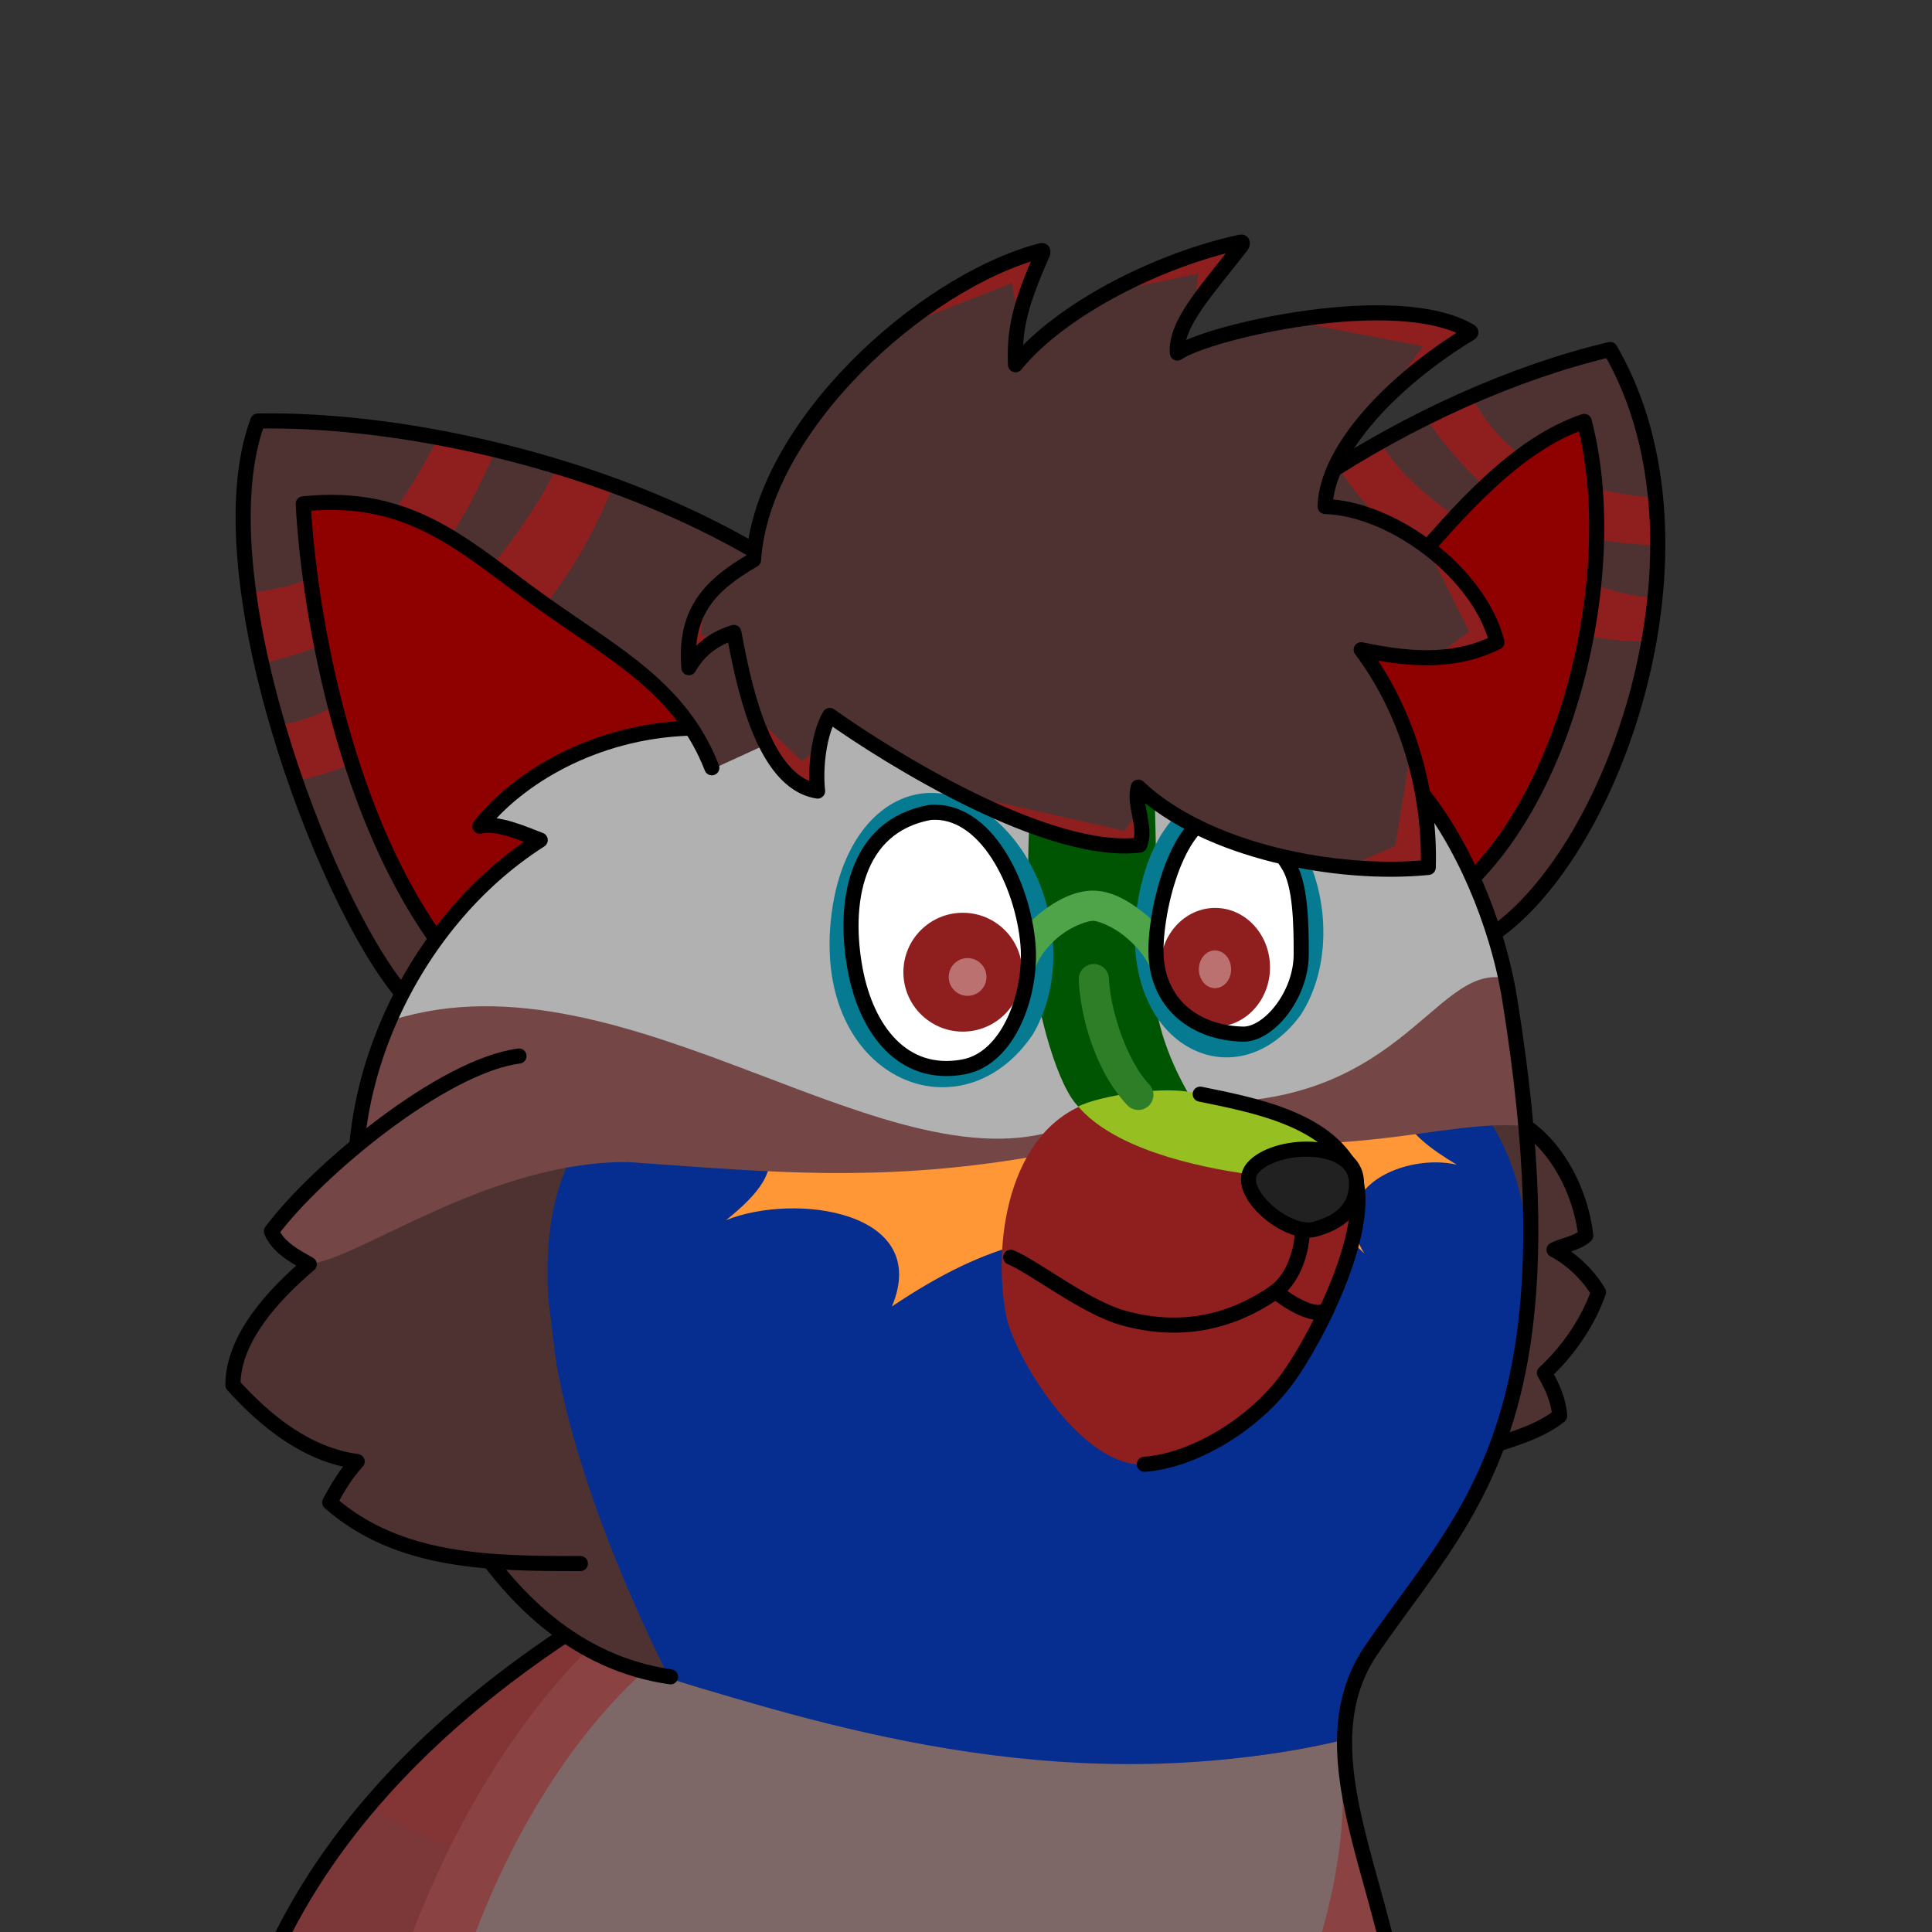 <?xml version="1.0" encoding="UTF-8" standalone="no"?>
<!-- Created with Inkscape (http://www.inkscape.org/) -->

<svg
   width="512"
   height="512"
   viewBox="0 0 135.467 135.467"
   version="1.1"
   id="svg5"
   inkscape:version="1.2.1 (9c6d41e410, 2022-07-14, custom)"
   sodipodi:docname="popping.svg"
   xml:space="preserve"
   xmlns:inkscape="http://www.inkscape.org/namespaces/inkscape"
   xmlns:sodipodi="http://sodipodi.sourceforge.net/DTD/sodipodi-0.dtd"
   xmlns="http://www.w3.org/2000/svg"
   xmlns:svg="http://www.w3.org/2000/svg"><rect x="0" y="0" width="135.467" height="135.467" fill="#333333" stroke="none"/><sodipodi:namedview
     id="namedview7"
     pagecolor="#ffffff"
     bordercolor="#666666"
     borderopacity="1.0"
     inkscape:pageshadow="2"
     inkscape:pageopacity="0.0"
     inkscape:pagecheckerboard="0"
     inkscape:document-units="px"
     showgrid="false"
     inkscape:zoom="2.3677114"
     inkscape:cx="239.8941"
     inkscape:cy="292.26535"
     inkscape:window-width="1920"
     inkscape:window-height="1048"
     inkscape:window-x="3840"
     inkscape:window-y="0"
     inkscape:window-maximized="1"
     inkscape:current-layer="g6441"
     inkscape:showpageshadow="0"
     inkscape:deskcolor="#d1d1d1" /><defs
     id="defs2" /><g
     inkscape:groupmode="layer"
     id="layer2"
     inkscape:label="Base Frame"
     style="display:inline"><g
       id="g1082"
       style="display:inline"
       transform="translate(0,12.877)"
       inkscape:label="left ear [ears.canine]"><path
         style="opacity:1;fill:#4e3232;fill-opacity:1;stroke:none;stroke-width:1.058;stroke-linecap:round;stroke-linejoin:round;stroke-dasharray:none;stroke-opacity:1"
         d="m 75.792,37.298 c 7.393,-12.51 23.862,-22.55 37.108,-25.668 8.042,13.843 0.138,35.895 -8.699,41.309"
         id="path1034"
         sodipodi:nodetypes="ccc"
         inkscape:label="path1034 [ears.canine.base] {mandatory}" /><path
         style="display:inline;fill:#8f1f1f;fill-opacity:1;stroke:none;stroke-width:1.058;stroke-linecap:round;stroke-linejoin:round;stroke-opacity:1"
         d="m 96.806,18.091 c 2.513,4.908 13.522,10.618 19.24,10.948 l -0.429,3.06 C 106.434,32.323 97.115,25.241 93.822,19.862 Z"
         id="path8681-3-7"
         sodipodi:nodetypes="ccccc"
         inkscape:label="path8681-3 [ears.canine.stripe.2] {hidden}" /><path
         style="display:inline;fill:#8f1f1f;fill-opacity:1;stroke:none;stroke-width:1.058;stroke-linecap:round;stroke-linejoin:round;stroke-opacity:1"
         d="m 103.189,14.916 c 2.442,4.789 7.082,6.619 12.899,7.114 l 0.164,3.323 c -8.767,-0.18 -12.697,-3.851 -16.304,-8.925 z"
         id="path8681-6"
         sodipodi:nodetypes="ccccc"
         inkscape:label="path8681 [ears.canine.stripe.1] {hidden}" /><path
         style="opacity:1;fill:#8f0000;fill-opacity:1;stroke:none;stroke-width:1.058;stroke-linecap:round;stroke-linejoin:round;stroke-opacity:1"
         d="m 87.611,36.922 c 7.292,-1.766 14.017,-17.063 23.469,-20.253 2.741,10.331 -1.062,27.268 -9.794,33.768"
         id="path2636"
         sodipodi:nodetypes="ccc"
         inkscape:label="path2636 [ears.canine.inner] {mandatory}" /><path
         style="opacity:1;fill:none;fill-opacity:1;stroke:#000000;stroke-width:1.058;stroke-linecap:round;stroke-linejoin:round;stroke-opacity:1"
         d="m 87.611,36.922 c 7.292,-1.766 14.017,-17.063 23.469,-20.253 2.741,10.331 -1.062,27.268 -9.794,33.768"
         id="path432"
         sodipodi:nodetypes="ccc" /><path
         style="opacity:1;fill:none;stroke:#000000;stroke-width:1.058;stroke-linecap:round;stroke-linejoin:round;stroke-dasharray:none;stroke-opacity:1"
         d="m 75.792,37.298 c 7.393,-12.51 23.862,-22.55 37.108,-25.668 8.042,13.843 0.138,35.895 -8.699,41.309"
         id="path998"
         sodipodi:nodetypes="ccc" /></g><g
       id="g1844"
       transform="rotate(-5.351,243.928,83.843)"
       style="display:inline"><path
         style="opacity:1;fill:#4e3232;fill-opacity:1;stroke:#000000;stroke-width:1.058;stroke-linecap:round;stroke-linejoin:round;stroke-dasharray:none;stroke-opacity:1"
         d="m 106.374,65.224 c 3.326,1.398 5.078,5.598 5.13,9.019 -0.683,0.503 -1.543,0.498 -2.305,0.784 1.145,0.738 2.247,2.001 2.826,3.257 -0.943,2.038 -2.514,3.916 -4.302,5.278 0.462,0.989 0.807,1.988 0.785,3.096 -2.502,1.623 -5.686,1.347 -8.246,2.927"
         id="path1766"
         inkscape:label="path1766 [head.base]" /></g><g
       id="g1096"
       inkscape:label="[body]"><path
         id="path2005"
         style="fill:#7c3838;fill-opacity:1;stroke:none;stroke-width:1.058;stroke-linecap:round;stroke-linejoin:round"
         d="m 94.246,121.79 c -13.426,3.263 -27.398,0.695 -40.548,-2.528 -2.687,-0.558 -5.345,-1.795 -7.812,-1.943 -4.237,-1.165 -5.873,-4.038 -8.369,-0.999 -10.417,7.291 -19.297,18.041 -21.271,30.921 -1.763,4.581 4.161,2.749 6.738,3.366 23.427,1.317 46.845,2.789 70.271,4.108 2.972,-2.422 4.079,-6.623 4.467,-10.332 0.725,-7.711 -3.341,-14.984 -3.476,-22.593 z"
         sodipodi:nodetypes="ccccccccc"
         inkscape:label="path2005 [body.base] {mandatory}" /><path
         id="path18667"
         style="fill:#833535;fill-opacity:1;stroke:none;stroke-width:1.058;stroke-linecap:round;stroke-linejoin:round"
         d="m 94.246,121.79 c -13.426,3.263 -27.398,0.695 -40.548,-2.528 -2.687,-0.558 -5.345,-1.795 -7.812,-1.943 -4.237,-1.165 -5.873,-4.038 -8.369,-0.999 -4.176,2.923 -8.106,6.403 -11.442,10.352 10.514,7.636 46.683,9.691 70.546,7.646 -1.007,-4.161 -2.3,-8.292 -2.375,-12.528 z"
         sodipodi:nodetypes="ccccccc"
         inkscape:label="path2005 [body.shoulder] {hidden}" /><path
         style="display:inline;fill:#8a4242;fill-opacity:1;stroke:none;stroke-width:1.058;stroke-linecap:round;stroke-linejoin:round;stroke-dasharray:none;stroke-opacity:1"
         d="m 94.016,121.619 c 0.501,5.8 1.823,7.92 3.226,14.359 -2.417,8.408 -6.508,16.04 -7.608,21.479 -32.166,-0.529 -64.298,-3.817 -64.268,-3.798 -0.788,-9.24 5.878,-30.176 18.658,-40.516 21.996,-0.982 50.86,9.102 49.992,8.476 z"
         id="path20366"
         sodipodi:nodetypes="cccccc"
         inkscape:label="path20175 [body.belly-outline] {hidden}" /><path
         style="display:inline;fill:#7e6767;fill-opacity:1;stroke:none;stroke-width:1.058;stroke-linecap:round;stroke-linejoin:round;stroke-dasharray:none;stroke-opacity:1"
         d="m 93.749,121.34 c 2.358,12.555 -6.2,25.424 -7.766,33.166 -27.889,-0.458 -55.748,-3.31 -55.722,-3.293 -0.683,-8.011 5.097,-26.163 16.177,-35.128 19.072,-0.852 48.064,5.799 47.311,5.256 z"
         id="path20175"
         sodipodi:nodetypes="ccccc"
         inkscape:label="path20175 [body.belly] {hidden}" /></g><g
       id="g2432"
       inkscape:label="[head]"><path
         id="path538"
         style="display:inline;fill:#4e3232;fill-opacity:1;stroke:none;stroke-width:1.058;stroke-linecap:round;stroke-linejoin:round"
         d="m 75.517,44.144 c -10.06,-0.332 -19.026,4.841 -28.559,7.094 -4.552,0.794 -9.327,2.37 -12.399,6.008 1.193,1.319 5.107,1.169 1.785,2.915 -9.307,7.106 -13.701,20.211 -9.75,31.368 2.508,9.158 6.348,19.257 15.098,24.122 5.391,2.416 10.6,3.586 16.285,5.111 11.575,2.591 24.519,4.115 36.221,1.237 -0.057,-5.59 4.539,-9.508 7.088,-14.061 4.763,-6.625 6.144,-14.943 5.784,-22.937 -0.278,-8.334 -0.81,-16.982 -4.343,-24.665 C 98.408,52.426 90.328,46.963 81.76,44.594 79.72,44.11 77.599,44.184 75.517,44.144 Z"
         sodipodi:nodetypes="ccccccccccccc"
         inkscape:label="path538 [head.base] {mandatory}" /><path
         style="display:inline;fill:#3b5aa5;fill-opacity:1;stroke:none;stroke-width:1.058;stroke-linecap:round;stroke-linejoin:round;stroke-miterlimit:4;stroke-dasharray:none;stroke-opacity:1"
         d="M 47.018,117.575 C 46.042,107.213 45.161,53.792 65.403,53.987 c 13.231,0.128 8.21,21.441 12.568,24.969 1.494,1.21 3.602,0.329 3.423,-1.247 -0.735,-6.46 -8.769,-23.042 5.368,-23.068 12.238,-0.023 22.342,48.954 10.991,58.49 -3.162,2.657 -3.679,6.601 -3.556,8.868 -20.201,4.168 -35.247,-0.779 -47.18,-4.424 z"
         id="path12887"
         sodipodi:nodetypes="cssssscc"
         inkscape:label="pattern1 {hidden} [head.eyes-and-cheeks]" /><path
         style="display:inline;fill:#052e90;fill-opacity:1;stroke:none;stroke-width:1.058;stroke-linecap:round;stroke-linejoin:round;stroke-miterlimit:4;stroke-dasharray:none;stroke-opacity:1"
         d="M 46.95,117.696 C 43.788,111.375 33.151,88.876 41.546,78.859 c 7.316,-8.729 22.766,-0.786 34.145,-1.279 2.241,-0.097 4.479,-0.275 6.722,-0.331 7.017,-0.175 16.625,-5.453 21.058,-0.011 7.596,9.326 2.148,25.752 -5.718,35.893 -2.531,3.264 -3.679,6.601 -3.556,8.868 -18.785,4.366 -35.315,-0.658 -47.248,-4.303 z"
         id="path2291-5"
         sodipodi:nodetypes="caaasscc"
         inkscape:label="pattern1 {hidden} [head.cheeks]" /><path
         style="display:inline;fill:#ff9736;fill-opacity:1;stroke:none;stroke-width:0.265px;stroke-linecap:round;stroke-linejoin:round;stroke-miterlimit:4;stroke-dasharray:none;stroke-opacity:1"
         d="m 62.54,91.605 c 2.802,-6.686 -6.784,-8.006 -11.631,-6.051 4.891,-3.904 3.673,-5.865 -2.105,-9.217 6.452,2.369 8.762,3.045 9.32,-2.771 1.072,3.528 5.392,2.32 7.741,0.38 0.837,4.587 8.007,4.891 12.171,4.029 -2.772,3.612 -0.793,6.585 2.455,8.757 -6.36,-0.619 -11.045,0.234 -17.951,4.874 z"
         id="path8847-6"
         sodipodi:nodetypes="cccccccc"
         inkscape:label="left splash {hidden} [head.splash]" /><path
         style="display:inline;fill:#ff9736;fill-opacity:1;stroke:none;stroke-width:0.265px;stroke-linecap:round;stroke-linejoin:round;stroke-miterlimit:4;stroke-dasharray:none;stroke-opacity:1"
         d="m 95.667,87.894 c -2.895,-4.671 2.971,-7.067 6.483,-6.225 -3.845,-2.304 -5.466,-4.334 -2.163,-7.61 -3.902,2.623 -6.889,3.286 -8.164,-1.021 -0.16,2.796 -2.536,3.58 -4.393,2.425 0.16,3.564 -2.885,4.025 -5.775,3.917 2.397,2.359 1.109,5.857 -0.703,7.915 5.059,-2.61 10.551,-3.57 14.714,0.599 z"
         id="path8847"
         sodipodi:nodetypes="cccccccc"
         inkscape:label="right splash {hidden} [head.splash]" /><path
         id="path14591"
         style="display:inline;fill:#744646;fill-opacity:1;stroke:none;stroke-width:1.058;stroke-linecap:round;stroke-linejoin:round"
         d="m 75.517,44.144 c -10.06,-0.332 -19.026,4.841 -28.559,7.094 -4.552,0.794 -9.896,2.63 -12.968,6.269 1.193,1.319 5.676,0.909 2.354,2.654 -6.643,5.072 -10.784,13.201 -11.172,21.496 20.907,-2.252 31.434,3.934 54.899,-2.232 14.455,2.249 20.936,-0.958 26.716,-0.481 -0.425,-6.385 -1.377,-12.774 -4.06,-18.607 C 98.408,52.426 90.328,46.963 81.76,44.594 79.72,44.11 77.599,44.184 75.517,44.144 Z"
         sodipodi:nodetypes="cccccccccc"
         inkscape:label="path538 [head.half.upper] {hidden}" /><path
         id="path20485"
         style="display:inline;fill:#b1b1b1;fill-opacity:1;stroke:none;stroke-width:1.058;stroke-linecap:round;stroke-linejoin:round"
         d="m 75.517,44.144 c -10.06,-0.332 -19.026,4.841 -28.559,7.094 -4.552,0.794 -9.908,2.678 -12.98,6.316 1.193,1.319 5.688,0.861 2.366,2.607 -3.854,2.942 -6.866,6.914 -8.791,11.349 16.523,-5.173 35.158,12.615 47.587,7.345 3.389,0.039 5.46,-1.767 8.004,-1.618 14.948,0.874 17.345,-9.586 22.318,-8.665 -0.589,-2.382 -1.701,-5.987 -2.735,-8.235 C 98.408,52.426 90.328,46.963 81.76,44.594 79.72,44.11 77.599,44.184 75.517,44.144 Z"
         sodipodi:nodetypes="ccccccscccc"
         inkscape:label="path3311 [head.half.upper.alt] {hidden}" /></g><g
       id="g1041"
       style="display:inline"
       transform="translate(0,12.877)"
       inkscape:label="right ear [ears.canine]"><path
         style="display:inline;opacity:1;fill:#4e3232;fill-opacity:1;stroke:none;stroke-width:1.058;stroke-linecap:round;stroke-linejoin:round;stroke-dasharray:none;stroke-opacity:1"
         d="M 63.727,34.737 C 53.749,22.27 31.907,16.394 18.074,16.644 c -3.977,10.694 4.516,33.407 10.064,40.061 2.039,-4.437 5.748,-7.82 9.384,-10.742 -1.257,-0.305 -2.238,-1.032 -3.546,-1.064 2.432,-2.727 3.928,-5.171 14.222,-6.942 0.527,0.978 1.483,2.046 1.73,3.101"
         id="path933"
         sodipodi:nodetypes="ccccccc"
         inkscape:label="path933 [ears.canine.base] {mandatory}" /><path
         style="display:inline;opacity:1;fill:#8f1f1f;fill-opacity:1;stroke:none;stroke-width:1.058;stroke-linecap:round;stroke-linejoin:round;stroke-opacity:1"
         d="m 17.434,41.553 c 6.582,-0.573 10.033,-4.473 13.28,-10.871 l 3.998,0.951 C 30.463,41.538 25.793,44.774 18.349,46.543 Z"
         id="path8681"
         transform="translate(0,-12.877)"
         sodipodi:nodetypes="ccccc"
         inkscape:label="path8681 [ears.canine.stripe.1] {hidden}" /><path
         style="display:inline;fill:#8f1f1f;fill-opacity:1;stroke:none;stroke-width:1.058;stroke-linecap:round;stroke-linejoin:round;stroke-opacity:1"
         d="m 19.466,37.959 c 6.751,-0.599 16.587,-11.754 19.6,-18.116 l 3.915,1.308 C 39.001,31.717 28.378,40.59 20.731,41.86 Z"
         id="path8681-3"
         sodipodi:nodetypes="ccccc"
         inkscape:label="path8681-3 [ears.canine.stripe.2] {hidden}" /><path
         style="display:inline;opacity:1;fill:#8f0000;fill-opacity:1;stroke:none;stroke-width:1.058;stroke-linecap:round;stroke-linejoin:round;stroke-dasharray:none;stroke-opacity:1"
         d="m 36.94,28.737 c -4.819,-3.418 -8.231,-7.612 -15.68,-6.286 1.261,9.054 2.41,20.962 9.292,30.461 1.855,-1.987 3.74,-3.97 5.649,-5.924 0.242,-0.247 1.239,-0.823 1.337,-1.09 0.172,-0.465 -2.803,-0.786 -3.12,-0.794 -0.073,-0.002 -0.922,-0.1 -0.863,-0.144 2.786,-4.204 9.874,-6.181 14.609,-6.888 C 45.219,33.784 40.745,31.965 36.94,28.737 Z"
         id="path415"
         sodipodi:nodetypes="cccsscccc"
         inkscape:label="path415 [ears.canine.inner] {mandatory}" /><path
         style="opacity:1;fill:none;stroke:#000000;stroke-width:1.058;stroke-linecap:round;stroke-linejoin:round;stroke-dasharray:none;stroke-opacity:1"
         d="m 30.552,52.912 c -6.707,-9.438 -8.93,-23.615 -9.292,-30.461 7.765,-0.809 11.518,3.219 16.952,7.066 5.037,3.566 9.557,5.935 11.701,11.442"
         id="path1776"
         sodipodi:nodetypes="ccsc" /><path
         style="opacity:1;fill:none;stroke:#000000;stroke-width:1.058;stroke-linecap:round;stroke-linejoin:round;stroke-dasharray:none;stroke-opacity:1"
         d="M 28.138,56.705 C 22.59,50.051 14.097,27.338 18.074,16.644 31.907,16.394 53.749,22.27 63.727,34.737"
         id="path1000"
         sodipodi:nodetypes="ccc" /></g><path
       style="opacity:1;fill:none;stroke:#000000;stroke-width:1.058;stroke-linecap:round;stroke-linejoin:round;stroke-dasharray:none;stroke-opacity:1"
       d="m 39.455,114.761 c -19.144,12.801 -23.096,26.891 -23.734,35.514 l 77.929,4.61 c 4.447,-4.416 5.013,-12.656 3.654,-18.401 -1.808,-7.64 -5.154,-14.959 -1.127,-20.829 4.253,-6.201 9.035,-10.948 10.619,-21.504 0.876,-5.841 0.774,-13.462 -0.94,-24.092 C 104.989,64.677 102.491,58.929 99.499,55.362 96.082,51.289 85.703,44.391 77.918,44.048 73.946,43.874 66.496,44.873 62.778,46.488"
       id="path1772"
       sodipodi:nodetypes="cccssssssc" /><path
       style="display:inline;opacity:1;fill:none;stroke:#000000;stroke-width:1.058;stroke-linecap:round;stroke-linejoin:round;stroke-dasharray:none;stroke-opacity:1"
       d="m 48.259,51.059 c -6.606,0.236 -11.98,3.499 -14.616,6.872 1.206,-0.323 3.154,0.563 4.237,0.972 -9.238,5.888 -14.518,17.93 -12.548,27.896 2.554,12.915 8.651,28.907 21.685,30.777"
       id="path1780"
       sodipodi:nodetypes="cccsc" /><g
       id="g1068"
       style="display:inline"
       transform="translate(0,12.877)"><path
         style="display:inline;opacity:1;fill:#4e3232;fill-opacity:1;stroke:none;stroke-width:1.058;stroke-linecap:round;stroke-linejoin:round;stroke-dasharray:none;stroke-opacity:1"
         d="m 36.391,61.17 c -5.359,0.699 -14.141,7.98 -17.363,12.292 0.478,1.124 1.633,1.739 2.655,2.312 -2.371,2.021 -5.352,5.118 -5.352,8.466 2.314,2.564 5.199,4.891 8.716,5.362 -0.797,0.847 -1.378,1.85 -1.929,2.866 4.863,4.289 11.452,4.287 17.577,4.287"
         id="path1768"
         inkscape:label="path1768 [head.base]" /><path
         style="display:inline;fill:#744646;fill-opacity:1;stroke:none;stroke-width:1.058;stroke-linecap:round;stroke-linejoin:round;stroke-dasharray:none;stroke-opacity:1"
         d="m 43.931,81.477 c -9.456,0.005 -18.116,6.37 -21.947,7.118 -0.803,0.153 -1.654,-0.924 -2.806,-2.55 3.389,-3.638 12.633,-12.06 17.305,-11.95 2.921,0.182 8.371,6.236 7.448,7.382 z"
         id="path14656"
         inkscape:label="path14656 [head.half.upper] {hidden}"
         transform="translate(0,-12.877)"
         sodipodi:nodetypes="ccccc" /><path
         style="opacity:1;fill:none;stroke:#000000;stroke-width:1.058;stroke-linecap:round;stroke-linejoin:round;stroke-dasharray:none;stroke-opacity:1"
         d="m 36.391,61.17 c -5.359,0.699 -14.141,7.98 -17.363,12.292 0.478,1.124 1.633,1.739 2.655,2.312 -2.371,2.021 -5.352,5.118 -5.352,8.466 2.314,2.564 5.199,4.891 8.716,5.362 -0.797,0.847 -1.378,1.85 -1.929,2.866 4.863,4.289 11.452,4.287 17.577,4.287"
         id="path1070" /></g><g
       id="g909"
       inkscape:label="collar {hidden} [accessories.collar]"
       style="display:none;stroke:#000000;stroke-width:1.257;stroke-linecap:round;stroke-linejoin:round;stroke-miterlimit:4;stroke-dasharray:none;stroke-opacity:1"
       transform="matrix(0.842,0,0,0.842,-115.588,-8.053)"><path
         style="fill:#45c631;fill-opacity:0.997;stroke:#000000;stroke-width:1.257;stroke-linecap:round;stroke-linejoin:round;stroke-miterlimit:4;stroke-dasharray:none;stroke-opacity:1"
         d="m 177.14,151.109 c 15.759,14.054 53.04,14.227 73.518,11.875 1.379,-2.913 0.903,-5.832 -1.153,-8.717 -23.357,2.377 -40.659,1.856 -66.171,-9.092 -2.923,0.052 -6.184,2.756 -6.195,5.933 z"
         id="path1436"
         sodipodi:nodetypes="ccccc"
         inkscape:label="background [accessories.collar.base] {mandatory}" /><g
         id="g3302"
         transform="matrix(1.35,0.246,-0.245,1.355,-139.658,-158.398)"
         inkscape:label="buckle"
         style="stroke-width:0.914;stroke-linecap:round;stroke-linejoin:round;stroke-miterlimit:4;stroke-dasharray:none"><path
           style="color:#000000;display:inline;fill:#f6d03a;stroke:#000000;stroke-width:0.914;stroke-linecap:round;stroke-linejoin:round;stroke-miterlimit:4;stroke-dasharray:none;stroke-opacity:1"
           d="m 294.727,176.439 c -0.68,0.043 -1.344,0.136 -1.893,0.264 -0.274,0.064 -0.518,0.136 -0.735,0.23 -0.217,0.094 -0.435,0.168 -0.619,0.489 -0.116,0.203 -0.142,0.349 -0.183,0.545 -0.041,0.196 -0.074,0.422 -0.104,0.675 -0.06,0.505 -0.103,1.116 -0.121,1.74 -0.018,0.624 -0.011,1.259 0.03,1.812 0.041,0.553 0.078,0.992 0.285,1.406 0.151,0.276 0.414,0.429 0.645,0.547 0.23,0.099 0.48,0.162 0.754,0.213 0.548,0.102 1.191,0.143 1.844,0.139 0.653,-0.004 1.309,-0.053 1.867,-0.151 0.558,-0.098 1.005,-0.138 1.41,-0.585 0.353,-0.389 0.44,-0.822 0.554,-1.371 0.114,-0.549 0.188,-1.191 0.223,-1.842 0.034,-0.65 0.027,-1.305 -0.033,-1.881 -0.06,-0.576 -0.128,-1.058 -0.424,-1.487 -0.381,-0.551 -0.935,-0.621 -1.533,-0.703 -0.598,-0.082 -1.287,-0.085 -1.967,-0.042 z m 0.098,1.909 c 0.469,0.067 0.952,-0.024 1.312,0.025 0.36,0.049 0.462,0.1 0.511,0.131 0.014,0.027 0.121,0.318 0.16,0.69 0.038,0.372 0.045,0.833 0.021,1.289 -0.024,0.456 -0.079,0.907 -0.152,1.261 -0.073,0.353 -0.164,0.583 -0.193,0.599 -0.066,0.036 -0.181,0.083 -0.534,0.145 -0.353,0.062 -0.814,0.1 -1.266,0.103 -0.452,0.002 -0.902,-0.029 -1.229,-0.09 -0.163,-0.03 -0.301,-0.067 -0.376,-0.099 -0.079,-0.059 -0.117,-0.529 -0.13,-0.684 -0.028,-0.375 -0.033,-0.834 -0.019,-1.285 0.013,-0.451 0.044,-0.897 0.085,-1.245 0.005,-0.192 0.062,-0.379 0.119,-0.537 0.085,-0.036 0.227,-0.083 0.401,-0.124 0.347,-0.082 0.822,-0.244 1.291,-0.177 z"
           id="path6152"
           sodipodi:nodetypes="csssssscccscsssscssccsccssssscsccsccsss"
           inkscape:label="path6152 [accessories.collar.buckle] {hidden}" /><path
           style="color:#000000;display:inline;fill:#f6d03a;fill-opacity:1;stroke:#000000;stroke-width:0.914;stroke-linecap:round;stroke-linejoin:round;stroke-miterlimit:4;stroke-dasharray:none;stroke-opacity:1"
           d="m 299.271,179.345 c -1.118,0.431 -2.541,0.239 -3.973,0.416 -0.345,0.043 -0.599,0.501 -0.568,0.846 0.032,0.345 0.337,0.881 0.682,0.839 1.25,-0.155 2.752,0.087 4.205,-0.472 0.334,-0.129 0.527,-0.593 0.431,-0.926 -0.095,-0.334 -0.443,-0.831 -0.777,-0.702 z"
           id="path42393"
           sodipodi:nodetypes="ccccssc"
           inkscape:label="path42393 [accessories.collar.buckle] {hidden}" /></g></g></g><g
     inkscape:groupmode="layer"
     id="layer3"
     inkscape:label="Frame 1"
     style="display:inline"><path
       style="display:inline;fill:#005502;fill-opacity:1;stroke:none;stroke-width:0.265px;stroke-linecap:round;stroke-linejoin:round;stroke-miterlimit:4;stroke-dasharray:none;stroke-opacity:1"
       d="m 72.506,53.875 c -0.501,3.586 -0.616,10.133 0.04,14.829 0.43,3.078 1.874,8.305 3.444,9.183 l 7.665,-0.66 c -1.515,-2.472 -2.874,-5.758 -2.713,-8.807 0.251,-4.775 0.106,-9.122 -0.013,-13.956 -1.68,-1.015 -6.241,-1.373 -8.428,-0.741 z"
       id="path6070-7"
       sodipodi:nodetypes="csccsccc"
       inkscape:label="divider {hidden} [head.divider]" /><path
       style="display:inline;fill:#057a90;fill-opacity:1;stroke:none;stroke-width:0.265px;stroke-linecap:round;stroke-linejoin:round;stroke-miterlimit:4;stroke-dasharray:none;stroke-opacity:1"
       d="m 91.197,71.172 c -4.612,6.27 -12.887,2.087 -11.465,-7.665 1.158,-7.942 7.037,-10.559 10.977,-5.045 2.461,3.444 2.887,9.02 0.489,12.71 z"
       id="path955-3-5-3"
       sodipodi:nodetypes="csscc"
       inkscape:label="eye ring {hidden} [head.eye.ring]" /><g
       id="g4769"
       transform="translate(0,12.877)"
       inkscape:label="g4769 [face.muzzle] {hidden}"><path
         style="display:inline;opacity:1;fill:#8f1f1f;fill-opacity:1;stroke:none;stroke-width:1.058;stroke-linecap:round;stroke-linejoin:round;stroke-dasharray:none;stroke-opacity:1"
         d="m 80.24,89.794 c 3.285,-0.224 7.448,-2.62 9.866,-5.792 2.132,-2.797 6.516,-11.302 4.669,-14.889 -1.852,-3.596 -7.027,-4.532 -10.619,-5.27 -2.302,-0.248 -5.407,-0.202 -7.695,0.56 -5.852,1.951 -6.887,10.076 -5.897,15.026 0.604,2.934 5.342,10.648 9.676,10.366 z"
         id="path1784"
         sodipodi:nodetypes="csscsccc"
         inkscape:label="path1784 [face.muzzle.base] {mandatory}" /><path
         style="display:inline;fill:#96bf21;fill-opacity:1;stroke:none;stroke-width:1.058;stroke-linecap:round;stroke-linejoin:round;stroke-dasharray:none;stroke-opacity:1"
         d="m 94.512,68.886 c -0.087,-2.252 -7.721,-4.25 -10.543,-5.056 -2.001,-0.673 -6.893,0.117 -8.365,0.877 2.449,2.876 7.975,4.221 12.237,4.785 2.439,0.323 6.225,0.163 6.67,-0.606 z"
         id="path11514-3"
         sodipodi:nodetypes="cccsc"
         inkscape:label="path11514 [face.muzzle.top] {hidden}" /><path
         style="display:inline;opacity:1;fill:none;stroke:#000000;stroke-width:1.058;stroke-linecap:round;stroke-linejoin:round;stroke-dasharray:none;stroke-opacity:1"
         d="m 84.156,63.842 c 3.592,0.739 8.768,1.674 10.619,5.27 1.847,3.586 -2.538,12.092 -4.669,14.889 -2.418,3.173 -6.581,5.569 -9.866,5.792"
         id="path4771"
         sodipodi:nodetypes="cssc"
         inkscape:label="path4771" /><g
         id="g434-2"
         style="display:inline;stroke-width:0.89"
         transform="matrix(1.121,0,0,1.127,-21.363,4.568)"
         inkscape:label="g434-2"><path
           style="opacity:1;fill:#212121;fill-opacity:1;stroke:#000000;stroke-width:0.942;stroke-linecap:round;stroke-linejoin:round;stroke-dasharray:none;stroke-opacity:1"
           d="m 101.315,60.997 c -1.706,0.478 -5.114,-2.343 -3.916,-3.793 1.335,-1.616 6.424,-1.812 6.503,0.853 0.053,1.789 -1.22,2.557 -2.587,2.94 z"
           id="path1792-6"
           sodipodi:nodetypes="ssss"
           inkscape:label="path1792-6 [face.muzzle.snout] {mandatory}" /></g></g><path
       style="opacity:1;fill:none;stroke:#000000;stroke-width:1.058;stroke-linecap:round;stroke-linejoin:round;stroke-dasharray:none;stroke-opacity:1"
       d="m 91.33,86.207 c -0.066,2.048 -0.909,3.618 -1.89,4.356"
       id="path1788"
       sodipodi:nodetypes="cc" /><path
       style="opacity:1;fill:none;stroke:#000000;stroke-width:1.058;stroke-linecap:round;stroke-linejoin:round;stroke-dasharray:none;stroke-opacity:1"
       d="m 93.025,91.846 c -0.701,0.562 -2.337,-0.292 -3.585,-1.282 -3.228,2.264 -6.827,2.914 -10.655,1.855 -2.685,-0.743 -6.216,-3.549 -7.916,-4.265"
       id="path1790"
       sodipodi:nodetypes="ccsc" /><path
       style="display:inline;fill:#057a90;fill-opacity:1;stroke:none;stroke-width:0.265px;stroke-linecap:round;stroke-linejoin:round;stroke-miterlimit:4;stroke-dasharray:none;stroke-opacity:1"
       d="m 72.426,72.521 c -4.929,7.312 -15.07,3.33 -14.208,-7.587 0.702,-8.89 7.437,-12.255 12.561,-6.457 3.2,3.622 4.174,9.766 1.647,14.044 z"
       id="path955-3-56"
       sodipodi:nodetypes="csscc"
       inkscape:label="eye ring {hidden} [head.eye.ring]" /><path
       style="color:#000000;display:inline;fill:#4fa349;fill-opacity:1;stroke-linecap:round;stroke-linejoin:round;-inkscape-stroke:none"
       d="m 76.668,62.449 c -1.13,-0.009 -2.279,0.501 -3.396,1.311 -1.117,0.809 -2.168,1.964 -2.686,3.445 a 1.058,1.058 0 0 0 0.65,1.348 1.058,1.058 0 0 0 1.348,-0.65 c 0.33,-0.945 1.086,-1.818 1.928,-2.428 0.842,-0.61 1.805,-0.911 2.139,-0.908 0.301,0.002 1.21,0.325 2.025,0.938 0.815,0.613 1.578,1.477 1.953,2.307 a 1.058,1.058 0 0 0 1.4,0.527 1.058,1.058 0 0 0 0.527,-1.4 c -0.575,-1.273 -1.555,-2.335 -2.607,-3.127 -1.053,-0.792 -2.136,-1.352 -3.281,-1.361 z"
       id="path452"
       inkscape:label="path452 [head.arrow.head] {hidden}" /><g
       id="g6441"
       style="display:inline"
       transform="translate(0,12.877)"
       inkscape:label="g6441 [eyes.open]"><path
         style="opacity:1;fill:#ffffff;fill-opacity:1;stroke:none;stroke-width:1.058;stroke-linecap:round;stroke-linejoin:round;stroke-opacity:1"
         d="m 86.006,44.154 c 1.956,0.271 3.455,2.149 4.378,3.699 1.254,2.106 1.71,8.06 -0.373,9.934 -0.811,0.73 -1.841,1.737 -2.862,1.817 -3.332,0.261 -6.1,-2.089 -6.1,-5.852 0.027,-3.483 1.784,-9.874 4.956,-9.599 z"
         id="path6433"
         sodipodi:nodetypes="cssscc"
         inkscape:label="path6433 [eyes.open.left.background] {mandatory}" /><ellipse
         style="display:inline;fill:#8f1f1f;fill-opacity:1;stroke:none;stroke-width:1.058;stroke-linecap:round;stroke-linejoin:round"
         id="ellipse6435"
         cx="85.204"
         cy="54.951"
         rx="3.846"
         ry="4.167"
         inkscape:label="ellipse6435 [eyes.open.left.iris] {hidden}" /><ellipse
         style="display:inline;fill:#bc7171;fill-opacity:1;stroke:none;stroke-width:1.058;stroke-linecap:round;stroke-linejoin:round"
         id="ellipse6437"
         cx="85.191"
         cy="55.087"
         rx="1.131"
         ry="1.323"
         inkscape:label="ellipse6437 [eyes.open.left.pupil] {hidden}" /><path
         style="opacity:1;fill:none;fill-opacity:1;stroke:#000000;stroke-width:1.058;stroke-linecap:round;stroke-linejoin:round;stroke-opacity:1"
         d="m 86.006,44.154 c 1.956,0.271 3.455,2.149 4.378,3.699 0.786,1.32 0.866,3.952 0.852,6.235 -0.018,2.847 -2.302,5.589 -4.087,5.546 -3.341,-0.081 -6.098,-2.119 -6.098,-5.882 0.027,-3.483 1.784,-9.874 4.956,-9.599 z"
         id="path6439"
         sodipodi:nodetypes="cssscc" /></g><g
       id="g6451"
       style="display:inline"
       transform="translate(0,12.877)"
       inkscape:label="g6451 [eyes.open]"><path
         style="opacity:1;fill:#ffffff;fill-opacity:1;stroke:none;stroke-width:1.058;stroke-linecap:round;stroke-linejoin:round;stroke-opacity:1"
         d="m 71.428,57.705 c -0.522,1.511 -2.119,3.815 -3.453,4.283 -4.226,1.004 -7.226,-2.709 -8.003,-6.845 -0.872,-4.608 -0.069,-10.074 5.22,-11.054 5.655,-0.489 8.371,10.147 6.236,13.615 z"
         id="path6443"
         sodipodi:nodetypes="ccccc"
         inkscape:label="path6443 [eyes.open.right.background] {mandatory}" /><circle
         style="fill:#8f1f1f;fill-opacity:1;stroke:none;stroke-width:1.058;stroke-linecap:round;stroke-linejoin:round"
         id="circle6445"
         cx="67.51"
         cy="55.291"
         r="4.167"
         inkscape:label="circle6445 [eyes.open.right.iris] {hidden}" /><circle
         style="fill:#bc7171;fill-opacity:1;stroke:none;stroke-width:1.058;stroke-linecap:round;stroke-linejoin:round"
         id="circle6447"
         cx="67.845"
         cy="55.626"
         r="1.323"
         inkscape:label="circle6447 [eyes.open.right.pupil] {hidden}" /><path
         style="display:inline;opacity:1;fill:none;fill-opacity:1;stroke:#000000;stroke-width:1.058;stroke-linecap:round;stroke-linejoin:round;stroke-opacity:1"
         d="m 67.542,61.935 c -4.273,0.776 -6.792,-2.655 -7.569,-6.791 -0.872,-4.608 -0.069,-10.074 5.22,-11.054 3.914,-0.338 6.537,5.027 6.888,9.275 0.277,3.355 -1.303,7.982 -4.538,8.569 z"
         id="path6449"
         sodipodi:nodetypes="sccss" /></g><path
       style="color:#000000;display:inline;fill:#2e7d27;fill-opacity:1;stroke-linecap:round;stroke-linejoin:round;-inkscape-stroke:none"
       d="m 76.643,67.598 a 1.058,1.058 0 0 0 -1.004,1.111 c 0.151,2.972 1.334,6.605 3.412,8.789 a 1.058,1.058 0 0 0 1.496,0.037 1.058,1.058 0 0 0 0.037,-1.496 c -1.49,-1.566 -2.706,-4.995 -2.83,-7.438 a 1.058,1.058 0 0 0 -1.111,-1.004 z"
       id="path3113"
       inkscape:label="path3113 [head.arrow.shaft] {hidden}" /><g
       id="g12449"
       inkscape:label="g12449 [face.beak] {hidden}"
       style="display:none"><path
         style="fill:#f9eb1f;fill-opacity:1;stroke:#000000;stroke-width:1.058;stroke-linecap:round;stroke-linejoin:round;stroke-opacity:1"
         d="m 77.528,77.25 c -8.441,0.409 -13.13,13.743 -9.571,20.606 1.932,3.726 5.904,8.033 13.495,7.259 9.148,-0.933 20.921,-5.311 27.682,-12.268 -7.86,-7.006 -16.331,-15.26 -27.714,-15.64 -1.152,-0.038 -2.879,-0.006 -3.89,0.043 z"
         id="path5656"
         inkscape:label="path5656 [face.beak.base] {mandatory}"
         sodipodi:nodetypes="ssscsss" /><path
         style="fill:none;fill-opacity:1;stroke:#000000;stroke-width:1.058;stroke-linecap:round;stroke-linejoin:round;stroke-opacity:1"
         d="m 109.133,92.847 c -8.239,6.609 -28.574,0.182 -30.348,-0.429"
         id="path8163"
         sodipodi:nodetypes="cc" /></g></g><g
     inkscape:groupmode="layer"
     id="layer4"
     inkscape:label="Frame 2"
     style="display:none"><path
       style="display:inline;fill:#005502;fill-opacity:1;stroke:none;stroke-width:0.265px;stroke-linecap:round;stroke-linejoin:round;stroke-miterlimit:4;stroke-dasharray:none;stroke-opacity:1"
       d="m 72.6,50.273 c -0.501,3.586 -1.012,10.172 -0.355,14.868 0.43,3.078 1.04,4.526 2.61,5.405 l 3.414,-0.048 c 1.461,-1.938 2.211,-2.592 2.371,-5.64 0.251,-4.775 0.106,-9.122 -0.013,-13.956 -1.68,-1.015 -5.841,-1.26 -8.028,-0.628 z"
       id="path6070"
       sodipodi:nodetypes="csccscc"
       inkscape:label="divider {hidden} [head.divider]" /><path
       style="display:inline;fill:#057a90;fill-opacity:1;stroke:none;stroke-width:0.265px;stroke-linecap:round;stroke-linejoin:round;stroke-miterlimit:4;stroke-dasharray:none;stroke-opacity:1"
       d="m 91.16,71.267 c -4.612,6.387 -12.887,2.126 -11.465,-7.809 1.158,-8.09 7.037,-10.756 10.977,-5.139 2.461,3.509 2.887,9.189 0.489,12.948 z"
       id="path955-3-5"
       sodipodi:nodetypes="csscc"
       inkscape:label="eye ring {hidden} [head.eye.ring]" /><path
       style="display:inline;fill:#057a90;fill-opacity:1;stroke:none;stroke-width:0.265px;stroke-linecap:round;stroke-linejoin:round;stroke-miterlimit:4;stroke-dasharray:none;stroke-opacity:1"
       d="m 72.184,71.428 c -5.053,6.627 -15.124,2.818 -14.077,-7.178 0.853,-8.141 7.645,-11.12 12.669,-5.724 3.138,3.371 4.007,9.02 1.408,12.903 z"
       id="path955-3"
       sodipodi:nodetypes="csscc"
       inkscape:label="eye ring {hidden} [head.eye.ring]" /><path
       style="color:#000000;display:inline;fill:#4fa349;fill-opacity:1;stroke-linecap:round;stroke-linejoin:round;-inkscape-stroke:none"
       d="m 76.138,60.353 c -1.127,0.078 -2.234,0.675 -3.285,1.569 -1.052,0.893 -2.01,2.125 -2.412,3.642 -0.149,0.565 0.188,1.144 0.752,1.293 0.565,0.149 1.144,-0.188 1.293,-0.752 0.256,-0.968 0.943,-1.896 1.735,-2.569 0.792,-0.673 1.73,-1.047 2.062,-1.07 0.3,-0.021 1.232,0.23 2.092,0.779 0.86,0.548 1.688,1.351 2.125,2.149 0.282,0.512 0.925,0.699 1.437,0.418 0.512,-0.282 0.699,-0.925 0.418,-1.437 -0.671,-1.225 -1.73,-2.208 -2.841,-2.917 -1.111,-0.708 -2.233,-1.184 -3.376,-1.104 z"
       id="path452-3"
       inkscape:label="path452 [head.arrow.head] {hidden}"
       sodipodi:nodetypes="cscccscscccsc" /><g
       id="g6296"
       transform="translate(0,12.877)"
       style="display:inline"
       inkscape:label="g6296 [eyes.open]"><path
         style="opacity:1;fill:#ffffff;fill-opacity:1;stroke:none;stroke-width:1.058;stroke-linecap:round;stroke-linejoin:round;stroke-opacity:1"
         d="m 86.006,44.154 c 1.956,0.271 3.455,2.149 4.378,3.699 1.254,2.106 1.51,7.615 -0.573,9.489 -0.811,0.73 -2.265,0.647 -3.287,0.727 -3.332,0.261 -5.474,-0.553 -5.474,-4.316 0.027,-3.483 1.784,-9.874 4.956,-9.599 z"
         id="path6301"
         sodipodi:nodetypes="cssscc"
         inkscape:label="path6301 [eyes.open.right.background] {mandatory}" /><ellipse
         style="display:inline;fill:#8f1f1f;fill-opacity:1;stroke:none;stroke-width:1.058;stroke-linecap:round;stroke-linejoin:round"
         id="path1887-3"
         cx="85.121"
         cy="55.366"
         rx="3.846"
         ry="4.167"
         inkscape:label="path1887-3 [eyes.open.left.iris] {hidden}" /><ellipse
         style="display:inline;fill:#bc7171;fill-opacity:1;stroke:none;stroke-width:1.058;stroke-linecap:round;stroke-linejoin:round"
         id="path1916-6"
         cx="85.108"
         cy="55.502"
         rx="1.131"
         ry="1.323"
         inkscape:label="path1916-6 [eyes.open.left.pupil] {hidden}" /><path
         style="opacity:1;fill:none;fill-opacity:1;stroke:#000000;stroke-width:1.058;stroke-linecap:round;stroke-linejoin:round;stroke-opacity:1"
         d="m 86.006,44.154 c 1.956,0.271 3.455,2.149 4.378,3.699 1.254,2.106 1.51,7.615 -0.573,9.489 -0.811,0.73 -2.265,0.647 -3.287,0.727 -3.332,0.261 -5.474,-0.553 -5.474,-4.316 0.027,-3.483 1.784,-9.874 4.956,-9.599 z"
         id="path6952"
         sodipodi:nodetypes="cssscc" /></g><g
       id="g1042"
       transform="translate(0,12.877)"
       style="display:inline"
       inkscape:label="g1042 [face.muzzle] {hidden}"><path
         style="opacity:1;fill:#8f1f1f;fill-opacity:1;stroke:none;stroke-width:1.058;stroke-linecap:round;stroke-linejoin:round;stroke-dasharray:none;stroke-opacity:1"
         d="m 103.892,64.799 c 1.76,-6.731 -0.761,-8.153 -2.565,-8.903 -4.571,-1.899 -19.21,3.484 -21.409,-2.171 -2.618,-0.232 -5.244,0.752 -6.336,2.333 -1.46,2.115 -1.578,3.035 -1.556,5.345"
         id="path1794"
         sodipodi:nodetypes="cscsc"
         inkscape:label="path1794 [face.muzzle.base] {mandatory}" /><path
         style="display:inline;fill:#96bf21;fill-opacity:1;stroke:none;stroke-width:1.058;stroke-linecap:round;stroke-linejoin:round;stroke-dasharray:none;stroke-opacity:1"
         d="m 97.601,57.999 c 0.429,-0.376 0.724,-2.515 2.193,-2.627 0.834,-0.063 -15.049,1.751 -17.586,0.628 -1.032,-0.776 -2.234,-1.658 -2.385,-2.369 -2.075,-0.214 -7.013,0.156 -7.995,6.187 5.092,-0.37 7.98,-1.137 9.179,-1.243 2.566,-0.228 16.314,-0.332 16.594,-0.577 z"
         id="path11514"
         sodipodi:nodetypes="sscccss"
         inkscape:label="path11514 [face.muzzle.top] {hidden}" /><path
         style="opacity:1;fill:none;stroke:#000000;stroke-width:1.058;stroke-linecap:round;stroke-linejoin:round;stroke-dasharray:none;stroke-opacity:1"
         d="m 80.094,53.763 c 2.199,5.655 16.662,0.235 21.233,2.134 1.805,0.75 4.325,2.172 2.565,8.903"
         id="path1044"
         sodipodi:nodetypes="csc" /><g
         id="g434"
         style="display:inline"><path
           style="opacity:1;fill:#212121;fill-opacity:1;stroke:#000000;stroke-width:1.058;stroke-linecap:round;stroke-linejoin:round;stroke-dasharray:none;stroke-opacity:1"
           d="m 101.315,60.997 c -1.706,0.478 -5.114,-2.343 -3.916,-3.793 1.335,-1.616 6.424,-1.812 6.503,0.853 0.053,1.789 -1.22,2.557 -2.587,2.94 z"
           id="path1792"
           sodipodi:nodetypes="ssss"
           inkscape:label="path1792 [face.muzzle.snout] {mandatory}" /></g></g><path
       style="color:#000000;display:inline;fill:#2e7d27;fill-opacity:1;stroke-linecap:round;stroke-linejoin:round;-inkscape-stroke:none"
       d="m 76.272,63.263 c -0.584,0.029 -1.034,0.527 -1.004,1.111 0.118,2.66 1.477,4.407 2.977,5.928 0.403,0.423 1.073,0.44 1.496,0.037 0.423,-0.403 0.44,-1.073 0.037,-1.496 C 78.736,67.56 77.561,66.45 77.384,64.267 77.354,63.683 76.857,63.233 76.272,63.263 Z"
       id="path3113-6"
       inkscape:label="path3113 [head.arrow.shaft] {hidden}"
       sodipodi:nodetypes="scccccss" /><g
       id="g6291"
       transform="translate(0,12.877)"
       style="display:inline"
       inkscape:label="g6291 [eyes.open]"><path
         style="opacity:1;fill:#ffffff;fill-opacity:1;stroke:none;stroke-width:1.058;stroke-linecap:round;stroke-linejoin:round;stroke-opacity:1"
         d="m 71.251,57.705 c -0.942,1.219 -2.369,1.253 -3.703,1.721 -4.226,1.004 -6.798,-0.146 -7.576,-4.282 -0.872,-4.608 -0.069,-10.074 5.22,-11.054 5.655,-0.489 8.255,10.465 6.059,13.615 z"
         id="path6298"
         sodipodi:nodetypes="ccccc"
         inkscape:label="path6298 [eyes.open.right.background] {mandatory}" /><circle
         style="fill:#8f1f1f;fill-opacity:1;stroke:none;stroke-width:1.058;stroke-linecap:round;stroke-linejoin:round"
         id="path1887"
         cx="67.51"
         cy="55.291"
         r="4.167"
         inkscape:label="path1887 [eyes.open.right.iris] {hidden}" /><circle
         style="fill:#bc7171;fill-opacity:1;stroke:none;stroke-width:1.058;stroke-linecap:round;stroke-linejoin:round"
         id="path1916"
         cx="67.845"
         cy="55.626"
         r="1.323"
         inkscape:label="path1916 [eyes.open.right.pupil] {hidden}" /><path
         style="display:inline;opacity:1;fill:none;fill-opacity:1;stroke:#000000;stroke-width:1.058;stroke-linecap:round;stroke-linejoin:round;stroke-opacity:1"
         d="m 71.251,57.705 c -0.942,1.219 -2.369,1.253 -3.703,1.721 -4.226,1.004 -6.798,-0.146 -7.576,-4.282 -0.872,-4.608 -0.069,-10.074 5.22,-11.054 5.655,-0.489 8.255,10.465 6.059,13.615 z"
         id="path6950"
         sodipodi:nodetypes="ccccc" /></g><g
       id="g12217"
       inkscape:label="g12217 [face.beak] {hidden}"
       style="display:none"><path
         style="fill:#943721;fill-opacity:1;stroke:#000000;stroke-width:1.058;stroke-linecap:round;stroke-linejoin:round;stroke-opacity:1"
         d="M 107.339,126.241 C 100.704,116.613 102.325,82.878 124.181,79.197 117.332,73.884 111.421,76.054 104.937,75.009 95.076,73.419 83.733,72.311 73.941,74.514 61.096,77.404 56.568,83.475 53.932,98.239 c -0.779,4.364 1.69,9.089 5.119,12.175 8.955,8.059 16.469,7.49 27.587,11.381 4.932,1.726 16.612,1.597 20.701,4.446 z"
         id="path8244"
         sodipodi:nodetypes="ccsssssc"
         inkscape:label="path8244 [face.beak.inner] {mandatory}" /></g><g
       id="g1614"
       inkscape:label="mouth"
       style="display:inline"><path
         style="fill:#ffffff;fill-opacity:1;stroke:none;stroke-width:1.058;stroke-linecap:round;stroke-linejoin:round"
         d="m 91.628,113.618 c -0.465,0.103 -0.612,0.632 -0.842,0.986 -0.244,0.457 -0.469,0.923 -0.68,1.396 -1.164,0.101 -2.369,0.126 -3.55,0.229 -1.907,0.136 -3.807,0.352 -5.699,0.615 -0.21,-0.07 -0.321,-0.352 -0.485,-0.51 -0.404,-0.474 -0.764,-1.004 -1.254,-1.394 -0.34,-0.204 -0.749,0.053 -0.854,0.403 -0.434,0.999 -0.777,2.067 -0.822,3.16 0.003,0.425 0.472,0.53 0.813,0.563 3.685,0.715 7.527,1.034 11.223,0.218 1.326,-0.297 2.63,-0.746 3.812,-1.422 0.372,-0.24 0.227,-0.711 0.112,-1.051 -0.3,-1.04 -0.635,-2.099 -1.262,-2.992 -0.125,-0.149 -0.321,-0.223 -0.514,-0.199 z"
         id="path1948"
         inkscape:label="path1948" /><path
         style="fill:#f6a39f;fill-opacity:1;stroke:none;stroke-width:1.058;stroke-linecap:round;stroke-linejoin:round"
         d="m 71.91,108.621 c -0.747,-0.03 -1.481,0.112 -2.195,0.319 -0.339,0.051 -0.732,0.288 -0.665,0.684 0.081,0.506 0.677,0.56 1.046,0.774 1.288,0.635 2.545,1.425 3.466,2.545 0.342,0.458 0.712,0.942 0.856,1.498 -0.163,-0.24 -0.242,-0.56 -0.425,-0.803 -1.091,-1.724 -2.918,-2.807 -4.769,-3.555 -2.211,-0.864 -4.652,-1.3 -7.013,-0.901 -0.91,0.176 -1.837,0.46 -2.578,1.034 -0.284,0.281 -0.143,0.75 0.186,0.927 2.976,2.201 6.307,3.882 9.728,5.273 2.33,0.928 4.717,1.73 7.161,2.299 0.418,0.081 0.708,-0.332 0.724,-0.708 0.166,-1.229 0.606,-2.409 1.182,-3.501 0.837,0.509 1.386,1.344 2.038,2.049 0.384,0.394 1.232,0.211 1.252,-0.396 -0.05,-0.765 -0.363,-1.493 -0.711,-2.169 -1.255,-2.268 -3.447,-3.936 -5.862,-4.811 -1.081,-0.395 -2.229,-0.6 -3.381,-0.557 z"
         id="path1946" /><path
         style="fill:#ffffff;fill-opacity:1;stroke:none;stroke-width:1.058;stroke-linecap:round;stroke-linejoin:round"
         d="m 86.379,72.716 c -0.382,0.081 -0.474,0.497 -0.451,0.832 0.002,1.552 0.06,3.125 0.438,4.637 0.081,0.424 0.663,0.579 0.937,0.242 0.755,-0.758 1.405,-1.62 2.135,-2.395 1.385,0.34 2.757,0.739 4.149,1.053 1.62,0.394 3.261,0.697 4.898,1.009 0.146,0.076 0.139,0.323 0.217,0.465 0.287,0.799 0.479,1.652 0.885,2.408 0.242,0.355 0.784,0.255 0.981,-0.094 0.816,-1.047 1.502,-2.204 1.995,-3.435 0.147,-0.407 -0.249,-0.681 -0.573,-0.823 -3.485,-1.867 -7.365,-2.892 -11.271,-3.393 -1.403,-0.185 -2.805,-0.393 -4.215,-0.518 -0.042,0.004 -0.085,0.007 -0.127,0.011 z"
         id="path1950" /><path
         style="fill:#5a1219;fill-opacity:1;stroke:none;stroke-width:1.058;stroke-linecap:round;stroke-linejoin:round"
         d="m 78.546,72.383 c -3.734,-0.056 -7.483,0.429 -11.06,1.514 -3.646,1.124 -7.102,3.048 -9.701,5.875 -2.838,2.894 -4.675,6.735 -5.149,10.761 -0.717,5.776 0.862,11.63 3.523,16.734 0.562,1.161 1.568,2.018 2.464,2.914 0.53,0.445 1.083,-0.187 1.568,-0.394 2.049,-1.039 4.368,-0.921 6.584,-0.516 0.61,0.127 1.27,0.411 1.852,0.027 1.851,-0.898 4.005,-0.902 5.967,-0.412 2.991,0.859 5.789,2.911 7.011,5.837 0.263,0.547 0.247,1.2 0.584,1.707 0.523,0.269 1.121,-0.049 1.681,-0.027 1.967,-0.204 3.951,-0.301 5.917,-0.454 0.556,-0.195 0.609,-0.918 0.927,-1.359 0.277,-0.456 0.537,-0.975 0.999,-1.268 0.798,0.586 1.106,1.607 1.443,2.499 0.204,0.459 0.22,1.084 0.678,1.375 0.629,0.167 1.034,-0.504 1.5,-0.802 1.053,-0.885 2.669,-2.692 3.51,-3.761 2.377,-3.283 4.05,-5.698 5.644,-9.452 1.787,-4.105 2.455,-8.889 2.693,-13.345 0.045,-2.314 0.174,-4.637 -0.008,-6.947 -0.294,-2.298 -1.973,-4.161 -3.829,-5.415 -0.553,-0.318 -0.891,0.323 -1.051,0.754 -0.64,1.249 -1.359,2.512 -2.413,3.46 -0.662,-1.025 -0.837,-2.267 -1.422,-3.32 -0.451,-0.487 -1.215,-0.371 -1.803,-0.567 -2.337,-0.447 -4.667,-1.041 -6.965,-1.624 -0.597,-7.94e-4 -0.815,0.713 -1.211,1.067 -0.575,0.603 -1.088,1.326 -1.825,1.736 -0.236,0.055 -0.202,-0.402 -0.298,-0.548 C 85.903,76.679 85.898,74.847 85.869,73.053 85.709,72.366 84.832,72.638 84.317,72.524 82.398,72.383 80.47,72.385 78.546,72.383 Z"
         id="path1952"
         sodipodi:nodetypes="cccccccccccccccccccccccccccccccccccc" /><path
         style="opacity:1;fill:none;stroke:#000000;stroke-width:1.058;stroke-linecap:round;stroke-linejoin:round;stroke-dasharray:none;stroke-opacity:1"
         d="m 96.177,115.654 c -9.676,10.53 -36.431,-1.617 -39.94,-8.116 -4.054,-7.509 -5.86,-17.748 -0.461,-25.428 7.389,-10.51 21.403,-11.024 36.549,-8.676 4.106,0.637 14.428,3.353 14.922,9.703 1.453,13.223 -2.827,23.799 -11.07,32.516 z"
         id="path1796"
         sodipodi:nodetypes="cssscc" /><path
         style="opacity:1;fill:none;stroke:#000000;stroke-width:1.058;stroke-linecap:round;stroke-linejoin:round;stroke-dasharray:none;stroke-opacity:1"
         d="m 59.078,110.612 c 3.793,-3.604 13.76,-0.626 15.335,3.818"
         id="path1798"
         sodipodi:nodetypes="cc" /><path
         style="opacity:1;fill:none;stroke:#000000;stroke-width:1.058;stroke-linecap:round;stroke-linejoin:round;stroke-dasharray:none;stroke-opacity:1"
         d="m 68.059,109.641 c 5.731,-3.382 13.761,1.878 13.94,7.026"
         id="path1800"
         sodipodi:nodetypes="cc" /><path
         style="opacity:1;fill:none;stroke:#000000;stroke-width:1.058;stroke-linecap:round;stroke-linejoin:round;stroke-dasharray:none;stroke-opacity:1"
         d="m 77.386,118.902 c 0.052,-1.72 0.53,-2.936 1.226,-4.383 0.938,0.625 1.368,1.284 2.191,2.325 2.639,-0.429 6.405,-0.739 9.283,-0.836 0.376,-0.891 0.912,-2.111 1.626,-2.661 0.701,0.456 1.466,2.156 1.929,4.36"
         id="path1802"
         sodipodi:nodetypes="cccccc" /><path
         style="display:inline;fill:none;stroke:#000000;stroke-width:1.058;stroke-linecap:round;stroke-linejoin:round;stroke-dasharray:none;stroke-opacity:1"
         d="m 102.757,77.033 c -0.58,1.62 -1.683,3.449 -2.848,4.639 -0.672,-1.064 -0.928,-2.326 -1.389,-3.569 -2.642,-0.406 -6.321,-1.275 -9.087,-2.071 -0.632,0.732 -2.025,2.56 -2.83,2.964 -0.57,-1.248 -0.777,-4.12 -0.69,-6.372"
         id="path1802-3"
         sodipodi:nodetypes="cccccc"
         inkscape:label="path1802-3" /></g><g
       id="g11376"
       inkscape:label="g11376 [face.beak] {hidden}"
       transform="matrix(0.986,0,0,0.915,1.487,8.084)"
       style="display:none;stroke-width:1.052"><path
         style="fill:#f9eb1f;fill-opacity:1;stroke:#000000;stroke-width:1.114;stroke-linecap:round;stroke-linejoin:round;stroke-opacity:1"
         d="m 79.127,68.644 c 7.923,0.255 16.924,0.419 24.896,1.474 2.045,0.271 16.02,3.1 17.703,3.905 2.922,1.398 4.489,4.573 4.55,4.573 -10.121,-0.36 -19.663,-3.547 -30.128,-3.568 -19.49,0 -21.392,-3.302 -35.269,8.657 -4.407,3.797 -3.293,9.732 -2.925,15.693 1.064,17.237 31.272,15.998 42.216,23.515 0.343,0.236 11.525,6.328 11.52,8.496 -6.671,0.889 -17.362,-4.413 -23.22,-6.521 C 73.147,119.564 52.188,118.424 51.204,98.062 50.963,93.065 51.429,88.696 53.257,84.014 59.011,69.277 74.317,70.062 79.127,68.644 Z"
         id="path8242"
         sodipodi:nodetypes="cssccsssccssc"
         inkscape:label="path8242 [face.beak.base] {mandatory}" /></g></g><g
     inkscape:groupmode="layer"
     id="layer5"
     inkscape:label="Base Frame"
     style="display:inline"><g
       id="g438"
       style="display:inline"
       transform="translate(-0.158,13.038)"
       inkscape:label="[hair.fluffy] {hidden}"><path
         style="display:inline;opacity:1;fill:#4e3232;fill-opacity:1;stroke:none;stroke-width:1.058;stroke-linecap:round;stroke-linejoin:round;stroke-dasharray:none;stroke-opacity:1"
         d="M 52.994,26.217 C 53.605,16.976 64.706,6.817 73.175,4.53 71.4,8.438 71.274,10.119 71.363,12.538 74.586,8.578 81.565,5.194 87.163,3.935 85.177,7.376 82.553,9.58 82.71,11.719 84.851,10.218 98.202,7.154 103.232,10.329 97.793,13.68 93.17,18.512 93.071,22.475 c 4.637,0.127 10.789,4.567 12.048,9.517 -2.691,1.322 -5.577,1.365 -9.518,0.525 3.212,4.258 4.86,9.909 4.704,15.265 -6.367,0.634 -15.549,-1.112 -20.334,-5.631 -0.358,1.235 0.617,2.816 0.102,4.064 -6.478,0.767 -17.559,-6.117 -21.734,-9.089 -0.712,1.181 -1.048,3.534 -0.854,5.301 -3.931,-0.617 -5.24,-7.84 -5.873,-11.124 -1.243,0.388 -2.364,1.099 -3.15,2.474 -0.324,-3.971 1.523,-5.812 4.533,-7.56 z"
         id="path1762"
         sodipodi:nodetypes="ccccccccccccccccc"
         inkscape:label="path1762 [hair.fluffy.base] {mandatory}" /><path
         id="path6250"
         style="opacity:1;fill:#8f1f1f;fill-opacity:1;stroke:none;stroke-width:1.058;stroke-linecap:round;stroke-linejoin:round"
         inkscape:label="path6250  {hidden} [hair.fluffy.tips]"
         d="m 50.435,31.798 c -1.211,0.704 -1.43,1.408 -2.002,2.113 -0.384,-2.092 -0.003,-3.775 1.159,-4.896 l -0.302,2.474 z m 7.166,7.672 -0.118,2.925 c -3.374,-1.187 -3.601,-3.225 -4.357,-5.228 l 3.229,3.148 z m 22.354,4.417 -0.94,1.333 -11.424,-2.577 c 3.634,1.578 6.314,3.797 12.549,3.455 z m 19.164,-4.431 c 0.792,2.695 1.071,5.451 0.988,8.25 -1.805,0.395 -3.611,0.247 -5.416,-0.003 l 3.288,-1.417 z m 1.195,-13.9 c 1.961,1.774 4.143,3.368 4.713,6.269 -1.387,0.995 -2.955,1.195 -4.313,1.254 l 2.461,-1.846 z M 90.809,9.471 c 3.58,-0.576 7.443,-1.332 12.395,0.838 l -6.112,4.758 2.839,-3.819 z M 78.255,7.385 C 81.023,6.164 83.571,4.636 87.08,3.912 86.043,5.844 84.961,6.998 83.894,8.431 L 84.191,6.141 Z M 63.376,9.84 C 65.915,8.006 68.308,5.967 73.165,4.495 72.421,6.049 71.961,7.64 71.5,9.23 L 71.126,6.808 Z"
         sodipodi:nodetypes="cccccccccccccccccccccccccccccccccccccccc" /><path
         style="display:inline;opacity:1;fill:none;stroke:#000000;stroke-width:1.058;stroke-linecap:round;stroke-linejoin:round;stroke-dasharray:none;stroke-opacity:1"
         d="m 52.994,26.217 c 0.611,-9.241 11.698,-19.451 20.18,-21.686 0.147,-0.039 0.117,0.144 0.077,0.234 -1.656,3.714 -1.975,5.412 -1.888,7.774 3.223,-3.96 10.187,-7.41 15.8,-8.603 0.157,-0.033 0.107,0.174 0.039,0.261 -2.403,3.104 -4.645,5.444 -4.492,7.523 2.12,-1.486 15.361,-4.566 20.5,-1.541 0.051,0.03 0.146,0.076 0.022,0.152 -5.461,3.316 -10.062,8.183 -10.161,12.146 4.637,0.127 10.789,4.567 12.048,9.517 -2.691,1.322 -5.577,1.365 -9.518,0.525 3.212,4.258 4.86,9.909 4.704,15.265 -6.367,0.634 -15.549,-1.112 -20.334,-5.631 -0.358,1.235 0.617,2.816 0.102,4.064 -6.478,0.767 -17.559,-6.117 -21.734,-9.089 -0.712,1.181 -1.048,3.534 -0.854,5.301 -3.931,-0.617 -5.24,-7.84 -5.873,-11.124 -1.243,0.388 -2.364,1.099 -3.15,2.474 -0.324,-3.971 1.523,-5.812 4.533,-7.56 z"
         id="path440"
         sodipodi:nodetypes="csscsscssccccccccccc" /></g><g
       id="g4654"
       style="display:inline"
       transform="translate(-0.158,13.038)"
       inkscape:label="[hair.none]" /></g><g
     inkscape:groupmode="layer"
     id="layer2-3"
     inkscape:label="effects"
     style="display:inline"><g
       id="g3666-3-5"
       style="display:inline;stroke:#000000;stroke-width:1.257;stroke-linecap:round;stroke-linejoin:round;stroke-miterlimit:4;stroke-dasharray:none;stroke-opacity:1"
       inkscape:label="[effect.stroke-width]"
       transform="matrix(0.842,0,0,0.842,-99.759,-52.206)" /><g
       id="g3666-3-5-6"
       style="display:inline;stroke:#000000;stroke-width:1.257;stroke-linecap:round;stroke-linejoin:round;stroke-miterlimit:4;stroke-dasharray:none;stroke-opacity:1"
       inkscape:label="[effect.color]"
       transform="matrix(0.842,0,0,0.842,-99.759,-52.206)" /><g
       id="g3666-3-5-3"
       style="display:inline;stroke:#000000;stroke-width:1.257;stroke-linecap:round;stroke-linejoin:round;stroke-miterlimit:4;stroke-dasharray:none;stroke-opacity:1"
       inkscape:label="[effect.outline]"
       transform="matrix(0.842,0,0,0.842,-99.759,-52.206)" /></g></svg>
